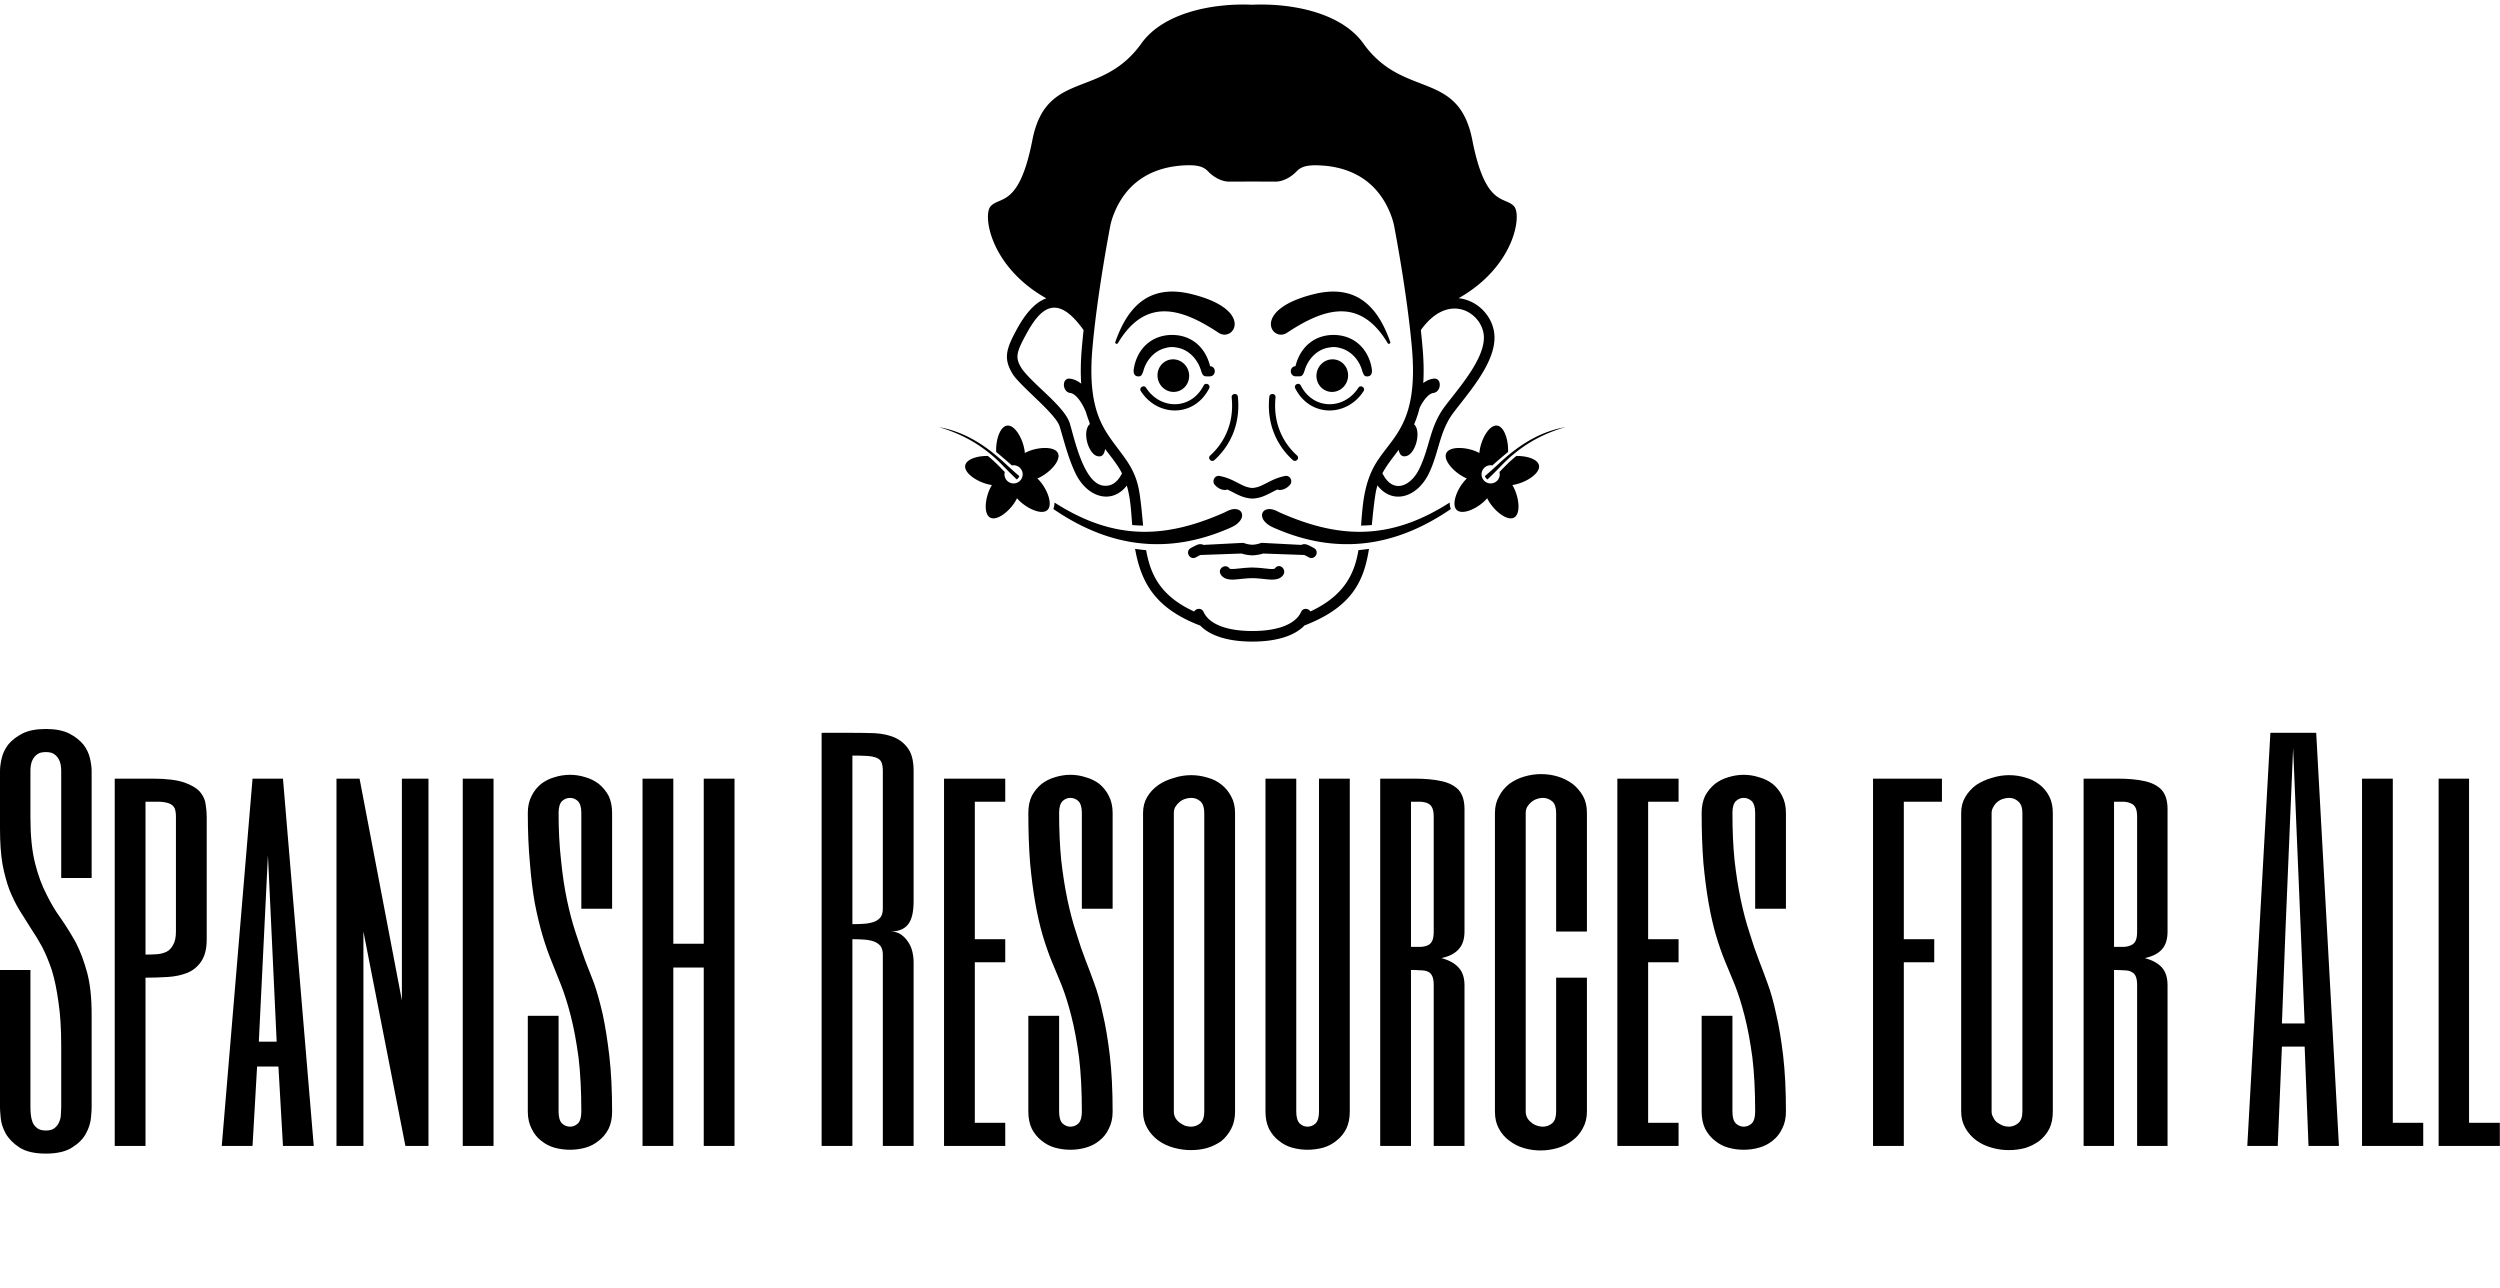 <svg data-v-423bf9ae="" xmlns="http://www.w3.org/2000/svg" viewBox="0 0 353.229 182" class="iconAboveSlogan"><!----><!----><!----><g data-v-423bf9ae="" id="ced59e03-8e0a-487d-ae35-c13a08e39c50" fill="black" transform="matrix(4.942,0,0,4.942,-1.087,85.455)"><path d="M1.97 14.38L1.97 12.59L1.97 12.59Q1.97 11.87 1.89 11.35L1.89 11.35L1.89 11.35Q1.82 10.83 1.70 10.44L1.70 10.44L1.70 10.44Q1.57 10.06 1.42 9.77L1.42 9.77L1.42 9.77Q1.26 9.48 1.09 9.23L1.09 9.23L1.09 9.23Q0.93 8.98 0.77 8.72L0.77 8.72L0.77 8.72Q0.62 8.47 0.49 8.15L0.49 8.15L0.49 8.15Q0.37 7.83 0.29 7.41L0.29 7.41L0.29 7.41Q0.22 6.99 0.22 6.40L0.22 6.40L0.22 4.75L0.22 4.75Q0.22 4.59 0.27 4.38L0.27 4.38L0.27 4.38Q0.32 4.17 0.46 3.99L0.46 3.99L0.46 3.99Q0.61 3.81 0.86 3.68L0.86 3.68L0.86 3.68Q1.12 3.55 1.53 3.55L1.53 3.55L1.53 3.55Q1.94 3.55 2.20 3.68L2.20 3.68L2.20 3.68Q2.45 3.81 2.60 3.99L2.60 3.99L2.60 3.99Q2.74 4.17 2.79 4.38L2.79 4.38L2.79 4.38Q2.84 4.59 2.84 4.75L2.84 4.75L2.84 7.81L1.97 7.81L1.97 4.75L1.97 4.75Q1.97 4.59 1.93 4.48L1.93 4.48L1.93 4.48Q1.89 4.38 1.83 4.32L1.83 4.32L1.83 4.32Q1.77 4.26 1.69 4.23L1.69 4.23L1.69 4.23Q1.61 4.21 1.53 4.21L1.53 4.21L1.53 4.21Q1.45 4.21 1.37 4.23L1.37 4.23L1.37 4.23Q1.29 4.26 1.23 4.32L1.23 4.32L1.23 4.32Q1.17 4.38 1.13 4.48L1.13 4.48L1.13 4.48Q1.09 4.59 1.09 4.75L1.09 4.75L1.09 6.08L1.09 6.08Q1.09 6.86 1.22 7.38L1.22 7.38L1.22 7.38Q1.35 7.90 1.55 8.28L1.55 8.28L1.55 8.28Q1.74 8.67 1.97 8.98L1.97 8.98L1.97 8.98Q2.19 9.30 2.39 9.66L2.39 9.66L2.39 9.66Q2.58 10.03 2.71 10.51L2.71 10.51L2.71 10.51Q2.84 10.99 2.84 11.71L2.84 11.71L2.84 14.38L2.84 14.38Q2.84 14.46 2.82 14.67L2.82 14.67L2.82 14.67Q2.80 14.89 2.68 15.11L2.68 15.11L2.68 15.11Q2.56 15.34 2.29 15.51L2.29 15.51L2.29 15.51Q2.02 15.69 1.53 15.69L1.53 15.69L1.53 15.69Q1.04 15.69 0.77 15.51L0.77 15.51L0.77 15.51Q0.51 15.34 0.38 15.11L0.38 15.11L0.38 15.11Q0.26 14.89 0.24 14.67L0.24 14.67L0.24 14.67Q0.22 14.46 0.22 14.38L0.22 14.38L0.22 10.44L1.09 10.44L1.09 14.38L1.09 14.38Q1.09 14.46 1.10 14.57L1.10 14.57L1.10 14.57Q1.11 14.68 1.15 14.79L1.15 14.79L1.15 14.79Q1.19 14.89 1.28 14.96L1.28 14.96L1.28 14.96Q1.37 15.03 1.53 15.03L1.53 15.03L1.53 15.03Q1.70 15.03 1.78 14.96L1.78 14.96L1.78 14.96Q1.87 14.89 1.91 14.79L1.91 14.79L1.91 14.79Q1.96 14.68 1.96 14.57L1.96 14.57L1.96 14.57Q1.97 14.46 1.97 14.38L1.97 14.38ZM6.13 6.06L6.13 9.56L6.13 9.56Q6.13 9.97 5.97 10.20L5.97 10.20L5.97 10.20Q5.82 10.42 5.58 10.52L5.58 10.52L5.58 10.52Q5.33 10.62 5.02 10.64L5.02 10.64L5.02 10.64Q4.70 10.66 4.38 10.66L4.38 10.66L4.38 15.47L3.50 15.47L3.50 4.97L4.59 4.97L4.59 4.97Q5.17 4.97 5.49 5.08L5.49 5.08L5.49 5.08Q5.80 5.19 5.94 5.35L5.94 5.35L5.94 5.35Q6.08 5.52 6.10 5.71L6.10 5.71L6.10 5.71Q6.13 5.90 6.13 6.06L6.13 6.06ZM5.25 9.34L5.25 6.06L5.25 6.06Q5.25 5.90 5.21 5.81L5.21 5.81L5.21 5.81Q5.16 5.72 5.06 5.68L5.06 5.68L5.06 5.68Q4.96 5.64 4.79 5.63L4.79 5.63L4.79 5.63Q4.62 5.63 4.38 5.63L4.38 5.63L4.38 10.00L4.38 10.00Q4.54 10.00 4.70 9.99L4.70 9.99L4.70 9.99Q4.85 9.98 4.98 9.92L4.98 9.92L4.98 9.92Q5.10 9.86 5.17 9.72L5.17 9.72L5.17 9.72Q5.25 9.59 5.25 9.34L5.25 9.34ZM8.31 4.97L9.19 15.47L8.31 15.47L8.18 13.20L7.57 13.20L7.44 15.47L6.56 15.47L7.44 4.97L8.31 4.97ZM7.62 12.49L8.13 12.49L7.88 7.16L7.62 12.49ZM12.47 4.97L12.47 15.47L11.81 15.47L10.61 9.34L10.61 15.47L9.84 15.47L9.84 4.97L10.50 4.97L11.71 11.31L11.71 4.97L12.47 4.97ZM13.45 4.97L14.33 4.97L14.33 15.47L13.45 15.47L13.45 4.97ZM17.72 5.95L17.72 8.69L16.84 8.69L16.84 5.95L16.84 5.95Q16.84 5.71 16.74 5.61L16.74 5.61L16.74 5.61Q16.64 5.52 16.52 5.52L16.52 5.52L16.52 5.52Q16.39 5.52 16.29 5.61L16.29 5.61L16.29 5.61Q16.19 5.71 16.19 5.95L16.19 5.95L16.19 5.95Q16.19 6.69 16.26 7.30L16.26 7.30L16.26 7.30Q16.32 7.92 16.43 8.44L16.43 8.44L16.43 8.44Q16.54 8.96 16.68 9.38L16.68 9.38L16.68 9.38Q16.82 9.81 16.95 10.17L16.95 10.17L16.95 10.17Q17.06 10.45 17.20 10.81L17.20 10.81L17.20 10.81Q17.33 11.18 17.45 11.70L17.45 11.70L17.45 11.70Q17.56 12.21 17.64 12.89L17.64 12.89L17.64 12.89Q17.72 13.58 17.72 14.49L17.72 14.49L17.72 14.49Q17.72 14.77 17.62 14.98L17.62 14.98L17.62 14.98Q17.51 15.19 17.34 15.32L17.34 15.32L17.34 15.32Q17.17 15.46 16.96 15.52L16.96 15.52L16.96 15.52Q16.74 15.58 16.52 15.58L16.52 15.58L16.52 15.58Q16.29 15.58 16.07 15.52L16.07 15.52L16.07 15.52Q15.86 15.46 15.69 15.32L15.69 15.32L15.69 15.32Q15.52 15.19 15.42 14.98L15.42 14.98L15.42 14.98Q15.31 14.77 15.31 14.49L15.31 14.49L15.31 11.75L16.19 11.75L16.19 14.49L16.19 14.49Q16.19 14.73 16.29 14.83L16.29 14.83L16.29 14.83Q16.39 14.92 16.52 14.92L16.52 14.92L16.52 14.92Q16.64 14.92 16.74 14.83L16.74 14.83L16.74 14.83Q16.84 14.73 16.84 14.49L16.84 14.49L16.84 14.49Q16.84 13.60 16.76 12.94L16.76 12.94L16.76 12.94Q16.67 12.27 16.54 11.76L16.54 11.76L16.54 11.76Q16.41 11.25 16.26 10.87L16.26 10.87L16.26 10.87Q16.11 10.49 15.98 10.17L15.98 10.17L15.98 10.17Q15.85 9.85 15.73 9.45L15.73 9.45L15.73 9.45Q15.61 9.04 15.51 8.53L15.51 8.53L15.51 8.53Q15.42 8.02 15.37 7.38L15.37 7.38L15.37 7.38Q15.31 6.74 15.31 5.95L15.31 5.95L15.31 5.95Q15.31 5.67 15.42 5.46L15.42 5.46L15.42 5.46Q15.52 5.26 15.69 5.12L15.69 5.12L15.69 5.12Q15.86 4.99 16.07 4.93L16.07 4.93L16.07 4.93Q16.29 4.86 16.52 4.86L16.52 4.86L16.52 4.86Q16.74 4.86 16.96 4.93L16.96 4.93L16.96 4.93Q17.17 4.99 17.34 5.12L17.34 5.12L17.34 5.12Q17.51 5.26 17.62 5.46L17.62 5.46L17.62 5.46Q17.72 5.67 17.72 5.95L17.72 5.95ZM20.34 9.69L20.34 4.97L21.22 4.97L21.22 15.47L20.34 15.47L20.34 10.37L19.47 10.37L19.47 15.47L18.59 15.47L18.59 4.97L19.47 4.97L19.47 9.69L20.34 9.69ZM26.34 4.75L26.34 8.47L26.34 8.47Q26.34 8.96 26.17 9.15L26.17 9.15L26.17 9.15Q26.01 9.34 25.68 9.34L25.68 9.34L25.68 9.34Q25.85 9.34 25.97 9.42L25.97 9.42L25.97 9.42Q26.09 9.50 26.17 9.62L26.17 9.62L26.17 9.62Q26.26 9.74 26.30 9.90L26.30 9.90L26.30 9.90Q26.34 10.06 26.34 10.22L26.34 10.22L26.34 15.47L25.46 15.47L25.46 10.00L25.46 10.00Q25.46 9.84 25.39 9.75L25.39 9.75L25.39 9.75Q25.31 9.66 25.19 9.62L25.19 9.62L25.19 9.62Q25.07 9.58 24.91 9.57L24.91 9.57L24.91 9.57Q24.75 9.56 24.59 9.56L24.59 9.56L24.59 15.47L23.71 15.47L23.71 3.66L24.59 3.66L24.59 3.66Q24.92 3.66 25.23 3.67L25.23 3.67L25.23 3.67Q25.55 3.69 25.79 3.79L25.79 3.79L25.79 3.79Q26.04 3.90 26.19 4.12L26.19 4.12L26.19 4.12Q26.34 4.34 26.34 4.75L26.34 4.75ZM25.46 8.69L25.46 4.75L25.46 4.75Q25.46 4.59 25.42 4.50L25.42 4.50L25.42 4.50Q25.38 4.41 25.27 4.37L25.27 4.37L25.27 4.37Q25.17 4.33 25.00 4.32L25.00 4.32L25.00 4.32Q24.83 4.31 24.59 4.31L24.59 4.31L24.59 9.13L24.59 9.13Q24.75 9.13 24.91 9.12L24.91 9.12L24.91 9.12Q25.07 9.11 25.19 9.07L25.19 9.07L25.19 9.07Q25.31 9.03 25.39 8.94L25.39 8.94L25.39 8.94Q25.46 8.85 25.46 8.69L25.46 8.69ZM28.96 4.97L28.96 5.63L28.09 5.63L28.09 9.56L28.96 9.56L28.96 10.22L28.09 10.22L28.09 14.81L28.96 14.81L28.96 15.47L27.21 15.47L27.21 4.97L28.96 4.97ZM32.03 5.95L32.03 8.69L31.15 8.69L31.15 5.95L31.15 5.95Q31.15 5.71 31.05 5.61L31.05 5.61L31.05 5.61Q30.95 5.52 30.82 5.52L30.82 5.52L30.82 5.52Q30.70 5.52 30.60 5.61L30.60 5.61L30.60 5.61Q30.50 5.71 30.50 5.95L30.50 5.95L30.50 5.95Q30.50 6.69 30.56 7.30L30.56 7.30L30.56 7.30Q30.63 7.92 30.74 8.44L30.74 8.44L30.74 8.44Q30.85 8.96 30.99 9.38L30.99 9.38L30.99 9.38Q31.12 9.81 31.26 10.17L31.26 10.17L31.26 10.17Q31.37 10.45 31.50 10.81L31.50 10.81L31.50 10.81Q31.64 11.18 31.75 11.70L31.75 11.70L31.75 11.70Q31.87 12.21 31.95 12.89L31.95 12.89L31.95 12.89Q32.03 13.58 32.03 14.49L32.03 14.49L32.03 14.49Q32.03 14.77 31.92 14.98L31.92 14.98L31.92 14.98Q31.82 15.19 31.65 15.32L31.65 15.32L31.65 15.32Q31.48 15.46 31.26 15.52L31.26 15.52L31.26 15.52Q31.05 15.58 30.82 15.58L30.82 15.58L30.82 15.58Q30.60 15.58 30.38 15.52L30.38 15.52L30.38 15.52Q30.17 15.46 30.00 15.32L30.00 15.32L30.00 15.32Q29.83 15.19 29.72 14.98L29.72 14.98L29.72 14.98Q29.62 14.77 29.62 14.49L29.62 14.49L29.62 11.75L30.50 11.75L30.50 14.49L30.50 14.49Q30.50 14.73 30.60 14.83L30.60 14.83L30.60 14.83Q30.70 14.92 30.82 14.92L30.82 14.92L30.82 14.92Q30.95 14.92 31.05 14.83L31.05 14.83L31.05 14.83Q31.15 14.73 31.15 14.49L31.15 14.49L31.15 14.49Q31.15 13.60 31.07 12.94L31.07 12.94L31.07 12.94Q30.98 12.27 30.85 11.76L30.85 11.76L30.85 11.76Q30.72 11.25 30.57 10.87L30.57 10.87L30.57 10.87Q30.41 10.49 30.28 10.17L30.28 10.17L30.28 10.17Q30.15 9.85 30.03 9.45L30.03 9.45L30.03 9.45Q29.91 9.04 29.82 8.53L29.82 8.53L29.82 8.53Q29.73 8.02 29.67 7.38L29.67 7.38L29.67 7.38Q29.62 6.74 29.62 5.95L29.62 5.95L29.62 5.95Q29.62 5.67 29.72 5.46L29.72 5.46L29.72 5.46Q29.83 5.26 30.00 5.12L30.00 5.12L30.00 5.12Q30.17 4.99 30.38 4.93L30.38 4.93L30.38 4.93Q30.60 4.86 30.82 4.86L30.82 4.86L30.82 4.86Q31.05 4.86 31.26 4.93L31.26 4.93L31.26 4.93Q31.48 4.99 31.65 5.12L31.65 5.12L31.65 5.12Q31.82 5.26 31.92 5.46L31.92 5.46L31.92 5.46Q32.03 5.67 32.03 5.95L32.03 5.95ZM35.53 5.95L35.53 14.49L35.53 14.49Q35.53 14.77 35.42 14.98L35.42 14.98L35.42 14.98Q35.31 15.19 35.14 15.33L35.14 15.33L35.14 15.33Q34.96 15.46 34.73 15.53L34.73 15.53L34.73 15.53Q34.51 15.59 34.27 15.59L34.27 15.59L34.27 15.59Q34.02 15.59 33.77 15.52L33.77 15.52L33.77 15.52Q33.52 15.45 33.33 15.31L33.33 15.31L33.33 15.31Q33.14 15.17 33.02 14.96L33.02 14.96L33.02 14.96Q32.90 14.75 32.90 14.49L32.90 14.49L32.90 5.95L32.90 5.95Q32.90 5.69 33.02 5.49L33.02 5.49L33.02 5.49Q33.14 5.29 33.34 5.15L33.34 5.15L33.34 5.15Q33.53 5.02 33.78 4.95L33.78 4.95L33.78 4.95Q34.02 4.87 34.28 4.87L34.28 4.87L34.28 4.87Q34.51 4.87 34.74 4.94L34.74 4.94L34.74 4.94Q34.97 5.00 35.14 5.14L35.14 5.14L35.14 5.14Q35.31 5.27 35.42 5.48L35.42 5.48L35.42 5.48Q35.53 5.68 35.53 5.95L35.53 5.95ZM34.65 14.49L34.65 5.95L34.65 5.95Q34.65 5.72 34.54 5.62L34.54 5.62L34.54 5.62Q34.43 5.52 34.28 5.52L34.28 5.52L34.28 5.52Q34.19 5.52 34.10 5.55L34.10 5.55L34.10 5.55Q34.01 5.58 33.94 5.64L33.94 5.64L33.94 5.64Q33.87 5.70 33.82 5.78L33.82 5.78L33.82 5.78Q33.78 5.86 33.78 5.95L33.78 5.95L33.78 14.49L33.78 14.49Q33.78 14.58 33.82 14.66L33.82 14.66L33.82 14.66Q33.87 14.75 33.94 14.80L33.94 14.80L33.94 14.80Q34.01 14.85 34.09 14.89L34.09 14.89L34.09 14.89Q34.18 14.92 34.27 14.92L34.27 14.92L34.27 14.92Q34.42 14.92 34.54 14.82L34.54 14.82L34.54 14.82Q34.65 14.72 34.65 14.49L34.65 14.49ZM37.93 14.49L37.93 4.97L38.81 4.97L38.81 14.49L38.81 14.49Q38.81 14.77 38.71 14.98L38.71 14.98L38.71 14.98Q38.60 15.19 38.43 15.32L38.43 15.32L38.43 15.32Q38.26 15.46 38.05 15.52L38.05 15.52L38.05 15.52Q37.83 15.58 37.60 15.58L37.60 15.58L37.60 15.58Q37.38 15.58 37.16 15.52L37.16 15.52L37.16 15.52Q36.95 15.46 36.78 15.32L36.78 15.32L36.78 15.32Q36.61 15.19 36.50 14.98L36.50 14.98L36.50 14.98Q36.40 14.77 36.40 14.49L36.40 14.49L36.40 4.97L37.28 4.97L37.28 14.49L37.28 14.49Q37.28 14.73 37.38 14.83L37.38 14.83L37.38 14.83Q37.48 14.92 37.60 14.92L37.60 14.92L37.60 14.92Q37.73 14.92 37.83 14.83L37.83 14.83L37.83 14.83Q37.93 14.73 37.93 14.49L37.93 14.49ZM42.09 5.84L42.09 9.34L42.09 9.34Q42.09 9.67 41.92 9.85L41.92 9.85L41.92 9.85Q41.76 10.03 41.43 10.10L41.43 10.10L41.43 10.10Q41.76 10.19 41.92 10.37L41.92 10.37L41.92 10.37Q42.09 10.55 42.09 10.88L42.09 10.88L42.09 15.47L41.21 15.47L41.21 10.88L41.21 10.88Q41.21 10.71 41.17 10.62L41.17 10.62L41.17 10.62Q41.13 10.53 41.05 10.49L41.05 10.49L41.05 10.49Q40.97 10.45 40.84 10.45L40.84 10.45L40.84 10.45Q40.72 10.44 40.56 10.44L40.56 10.44L40.56 15.47L39.68 15.47L39.68 4.97L40.67 4.97L40.67 4.97Q41.11 4.97 41.43 5.04L41.43 5.04L41.43 5.04Q41.75 5.11 41.92 5.29L41.92 5.29L41.92 5.29Q42.09 5.48 42.09 5.84L42.09 5.84ZM41.21 9.34L41.21 6.06L41.21 6.06Q41.21 5.90 41.17 5.81L41.17 5.81L41.17 5.81Q41.13 5.72 41.05 5.68L41.05 5.68L41.05 5.68Q40.97 5.64 40.84 5.63L40.84 5.63L40.84 5.63Q40.72 5.63 40.56 5.63L40.56 5.63L40.56 9.78L40.56 9.78Q40.72 9.78 40.84 9.78L40.84 9.78L40.84 9.78Q40.97 9.77 41.05 9.73L41.05 9.73L41.05 9.73Q41.13 9.69 41.17 9.60L41.17 9.60L41.17 9.60Q41.21 9.51 41.21 9.34L41.21 9.34ZM45.59 5.95L45.59 9.34L44.71 9.34L44.71 5.95L44.71 5.95Q44.71 5.72 44.60 5.62L44.60 5.62L44.60 5.62Q44.48 5.52 44.33 5.52L44.33 5.52L44.33 5.52Q44.24 5.52 44.16 5.55L44.16 5.55L44.16 5.55Q44.07 5.58 44.00 5.64L44.00 5.64L44.00 5.64Q43.93 5.70 43.88 5.78L43.88 5.78L43.88 5.78Q43.84 5.86 43.84 5.95L43.84 5.95L43.84 14.49L43.84 14.49Q43.84 14.58 43.88 14.66L43.88 14.66L43.88 14.66Q43.93 14.75 44.00 14.80L44.00 14.80L44.00 14.80Q44.07 14.86 44.16 14.89L44.16 14.89L44.16 14.89Q44.24 14.92 44.33 14.92L44.33 14.92L44.33 14.92Q44.48 14.92 44.60 14.82L44.60 14.82L44.60 14.82Q44.71 14.72 44.71 14.49L44.71 14.49L44.71 10.66L45.59 10.66L45.59 14.49L45.59 14.49Q45.59 14.76 45.47 14.97L45.47 14.97L45.47 14.97Q45.36 15.18 45.17 15.32L45.17 15.32L45.17 15.32Q44.99 15.46 44.75 15.53L44.75 15.53L44.75 15.53Q44.51 15.60 44.26 15.60L44.26 15.60L44.26 15.60Q44.02 15.60 43.78 15.53L43.78 15.53L43.78 15.53Q43.55 15.46 43.37 15.32L43.37 15.32L43.37 15.32Q43.18 15.18 43.07 14.97L43.07 14.97L43.07 14.97Q42.96 14.77 42.96 14.49L42.96 14.49L42.96 5.95L42.96 5.95Q42.96 5.68 43.08 5.47L43.08 5.47L43.08 5.47Q43.19 5.26 43.37 5.12L43.37 5.12L43.37 5.12Q43.56 4.98 43.80 4.91L43.80 4.91L43.80 4.91Q44.04 4.84 44.28 4.84L44.28 4.84L44.28 4.84Q44.53 4.84 44.76 4.91L44.76 4.91L44.76 4.91Q44.99 4.98 45.18 5.12L45.18 5.12L45.18 5.12Q45.36 5.26 45.48 5.47L45.48 5.47L45.48 5.47Q45.59 5.67 45.59 5.95L45.59 5.95ZM48.21 4.97L48.21 5.63L47.34 5.63L47.34 9.56L48.21 9.56L48.21 10.22L47.34 10.22L47.34 14.81L48.21 14.81L48.21 15.47L46.46 15.47L46.46 4.97L48.21 4.97ZM51.28 5.95L51.28 8.69L50.40 8.69L50.40 5.95L50.40 5.95Q50.40 5.71 50.30 5.61L50.30 5.61L50.30 5.61Q50.20 5.52 50.07 5.52L50.07 5.52L50.07 5.52Q49.95 5.52 49.85 5.61L49.85 5.61L49.85 5.61Q49.75 5.71 49.75 5.95L49.75 5.95L49.75 5.95Q49.75 6.69 49.81 7.30L49.81 7.30L49.81 7.30Q49.88 7.92 49.99 8.44L49.99 8.44L49.99 8.44Q50.10 8.96 50.24 9.38L50.24 9.38L50.24 9.38Q50.37 9.81 50.51 10.17L50.51 10.17L50.51 10.17Q50.62 10.45 50.75 10.81L50.75 10.81L50.75 10.81Q50.89 11.18 51.00 11.70L51.00 11.70L51.00 11.70Q51.12 12.21 51.20 12.89L51.20 12.89L51.20 12.89Q51.28 13.58 51.28 14.49L51.28 14.49L51.28 14.49Q51.28 14.77 51.17 14.98L51.17 14.98L51.17 14.98Q51.07 15.19 50.90 15.32L50.90 15.32L50.90 15.32Q50.73 15.46 50.51 15.52L50.51 15.52L50.51 15.52Q50.30 15.58 50.07 15.58L50.07 15.58L50.07 15.58Q49.85 15.58 49.63 15.52L49.63 15.52L49.63 15.52Q49.42 15.46 49.25 15.32L49.25 15.32L49.25 15.32Q49.08 15.19 48.97 14.98L48.97 14.98L48.97 14.98Q48.87 14.77 48.87 14.49L48.87 14.49L48.87 11.75L49.75 11.75L49.75 14.49L49.75 14.49Q49.75 14.73 49.85 14.83L49.85 14.83L49.85 14.83Q49.95 14.92 50.07 14.92L50.07 14.92L50.07 14.92Q50.20 14.92 50.30 14.83L50.30 14.83L50.30 14.83Q50.40 14.73 50.40 14.49L50.40 14.49L50.40 14.49Q50.40 13.60 50.32 12.94L50.32 12.94L50.32 12.94Q50.23 12.27 50.10 11.76L50.10 11.76L50.10 11.76Q49.97 11.25 49.82 10.87L49.82 10.87L49.82 10.87Q49.66 10.49 49.53 10.17L49.53 10.17L49.53 10.17Q49.40 9.85 49.28 9.45L49.28 9.45L49.28 9.45Q49.16 9.04 49.07 8.53L49.07 8.53L49.07 8.53Q48.98 8.02 48.92 7.38L48.92 7.38L48.92 7.38Q48.87 6.74 48.87 5.95L48.87 5.95L48.87 5.95Q48.87 5.67 48.97 5.46L48.97 5.46L48.97 5.46Q49.08 5.26 49.25 5.12L49.25 5.12L49.25 5.12Q49.42 4.99 49.63 4.93L49.63 4.93L49.63 4.93Q49.85 4.86 50.07 4.86L50.07 4.86L50.07 4.86Q50.30 4.86 50.51 4.93L50.51 4.93L50.51 4.93Q50.73 4.99 50.90 5.12L50.90 5.12L50.90 5.12Q51.07 5.26 51.17 5.46L51.17 5.46L51.17 5.46Q51.28 5.67 51.28 5.95L51.28 5.95ZM55.74 4.97L55.74 5.63L54.65 5.63L54.65 9.56L55.52 9.56L55.52 10.22L54.65 10.22L54.65 15.47L53.77 15.47L53.77 4.97L55.74 4.97ZM58.91 5.95L58.91 14.49L58.91 14.49Q58.91 14.77 58.81 14.98L58.81 14.98L58.81 14.98Q58.70 15.19 58.52 15.33L58.52 15.33L58.52 15.33Q58.34 15.46 58.12 15.53L58.12 15.53L58.12 15.53Q57.89 15.59 57.65 15.59L57.65 15.59L57.65 15.59Q57.40 15.59 57.16 15.52L57.16 15.52L57.16 15.52Q56.91 15.45 56.72 15.31L56.72 15.31L56.72 15.31Q56.53 15.17 56.41 14.96L56.41 14.96L56.41 14.96Q56.29 14.75 56.29 14.49L56.29 14.49L56.29 5.95L56.29 5.95Q56.29 5.69 56.41 5.49L56.41 5.49L56.41 5.49Q56.53 5.29 56.72 5.15L56.72 5.15L56.72 5.15Q56.92 5.02 57.16 4.95L57.16 4.95L57.16 4.95Q57.41 4.87 57.66 4.87L57.66 4.87L57.66 4.87Q57.90 4.87 58.13 4.94L58.13 4.94L58.13 4.94Q58.35 5.00 58.53 5.14L58.53 5.14L58.53 5.14Q58.70 5.27 58.81 5.48L58.81 5.48L58.81 5.48Q58.91 5.68 58.91 5.95L58.91 5.95ZM58.04 14.49L58.04 5.95L58.04 5.95Q58.04 5.72 57.92 5.62L57.92 5.62L57.92 5.62Q57.81 5.52 57.66 5.52L57.66 5.52L57.66 5.52Q57.57 5.52 57.48 5.55L57.48 5.55L57.48 5.55Q57.39 5.58 57.32 5.64L57.32 5.64L57.32 5.64Q57.25 5.70 57.21 5.78L57.21 5.78L57.21 5.78Q57.16 5.86 57.16 5.95L57.16 5.95L57.16 14.49L57.16 14.49Q57.16 14.58 57.21 14.66L57.21 14.66L57.21 14.66Q57.25 14.75 57.32 14.80L57.32 14.80L57.32 14.80Q57.39 14.85 57.48 14.89L57.48 14.89L57.48 14.89Q57.57 14.92 57.65 14.92L57.65 14.92L57.65 14.92Q57.80 14.92 57.92 14.82L57.92 14.82L57.92 14.82Q58.04 14.72 58.04 14.49L58.04 14.49ZM62.19 5.84L62.19 9.34L62.19 9.34Q62.19 9.67 62.03 9.85L62.03 9.85L62.03 9.85Q61.87 10.03 61.54 10.10L61.54 10.10L61.54 10.10Q61.87 10.19 62.03 10.37L62.03 10.37L62.03 10.37Q62.19 10.55 62.19 10.88L62.19 10.88L62.19 15.47L61.32 15.47L61.32 10.88L61.32 10.88Q61.32 10.71 61.28 10.62L61.28 10.62L61.28 10.62Q61.24 10.53 61.15 10.49L61.15 10.49L61.15 10.49Q61.07 10.45 60.95 10.45L60.95 10.45L60.95 10.45Q60.83 10.44 60.66 10.44L60.66 10.44L60.66 15.47L59.79 15.47L59.79 4.97L60.77 4.97L60.77 4.97Q61.22 4.97 61.53 5.04L61.53 5.04L61.53 5.04Q61.85 5.11 62.02 5.29L62.02 5.29L62.02 5.29Q62.19 5.48 62.19 5.84L62.19 5.84ZM61.32 9.34L61.32 6.06L61.32 6.06Q61.32 5.90 61.28 5.81L61.28 5.81L61.28 5.81Q61.24 5.72 61.15 5.68L61.15 5.68L61.15 5.68Q61.07 5.64 60.95 5.63L60.95 5.63L60.95 5.63Q60.83 5.63 60.66 5.63L60.66 5.63L60.66 9.78L60.66 9.78Q60.83 9.78 60.95 9.78L60.95 9.78L60.95 9.78Q61.07 9.77 61.15 9.73L61.15 9.73L61.15 9.73Q61.24 9.69 61.28 9.60L61.28 9.60L61.28 9.60Q61.32 9.51 61.32 9.34L61.32 9.34ZM66.44 3.66L67.09 15.47L66.22 15.47L66.11 12.63L65.46 12.63L65.34 15.47L64.47 15.47L65.13 3.66L66.44 3.66ZM66.11 11.97L66.00 9.34L65.78 4.09L65.56 9.34L65.46 11.97L66.11 11.97ZM67.75 4.97L68.63 4.97L68.63 14.81L69.50 14.81L69.50 15.47L67.75 15.47L67.75 4.97ZM69.94 4.97L70.81 4.97L70.81 14.81L71.69 14.81L71.69 15.47L69.94 15.47L69.94 4.97Z"></path></g><!----><g data-v-423bf9ae="" id="f15334c3-b329-47c0-991f-0154e44c58d7" transform="matrix(1.163,0,0,1.163,118.807,-12.896)" stroke="none" fill="black"><path d="M46.452 73.416c.312-.143.255-.115.419-.201 1.625-.857 2.54.439 1.315 1.467a1.198 1.198 0 0 1-.196.156 2.92 2.92 0 0 1-.508.288 8.89 8.89 0 0 1-.437.196c-7.057 3.027-14.086 2.508-21.233-2.396a2.03 2.03 0 0 0 .139-.787c7.276 4.668 13.445 4.366 20.501 1.277zM21.52 71.757l-.12-.137a3.517 3.517 0 0 1-.118.228c-.734 1.326-2.315 2.58-3.15 2.117-.834-.463-.61-2.469.128-3.795l.088-.156c-.083-.013-.167-.023-.251-.043-1.488-.287-3.169-1.404-2.987-2.342.147-.758 1.466-1.168 2.752-1.145.514.422 1.017.887 1.512 1.396.18.188.359.37.54.553l-.017.071a1.107 1.107 0 0 0 1.399 1.271 1.112 1.112 0 0 0 .79-1.002 1.105 1.105 0 0 0-1.312-1.142c-.642-.563-1.268-1.112-1.905-1.633-.069-1.438.46-3.095 1.332-3.203.949-.116 1.946 1.638 2.132 3.144l.017.182c.074-.04.149-.078.229-.115 1.375-.639 3.39-.727 3.794.141.404.865-.958 2.354-2.333 2.996l-.165.072c.061.061.119.118.18.182 1.033 1.109 1.737 3.002 1.039 3.651-.702.653-2.538-.182-3.574-1.291zm.155-2.827a.717.717 0 0 1-.309.402 55.42 55.42 0 0 1-1.722-1.713c-2.327-2.409-4.851-3.791-7.74-4.641 2.82.506 5.36 1.907 8.012 4.377a60.688 60.688 0 0 0 1.759 1.575zm44.117-.346c1.263 2.58 3.455 1.615 4.503-.58 1.295-2.713 1.23-5.091 3.124-7.596 1.646-2.174 4.704-5.6 4.702-8.311 0-2.875-4.178-5.779-7.661-.906.081.735.153 1.469.214 2.186.141 1.617.156 3.018.08 4.246.393-.293.816-.48 1.27-.535 1.018-.123.965 1.622-.053 1.744-.474.059-1.115.691-1.66 1.812-.185.742-.412 1.4-.668 1.998.283.243.444.77.402 1.438-.068 1.094-.641 2.201-1.291 2.399-.624.193-.888-.207-.982-.744-.749 1.007-1.447 1.845-1.98 2.849zm-31.054 1.498c-1.826 2.35-4.826 1.454-6.248-1.521-.849-1.783-1.339-3.768-1.906-5.652-.456-1.514-4.366-4.544-5.62-6.235-1.272-1.987-.91-3.144.407-5.569.844-1.557 2.052-3.235 3.589-3.772-6.816-3.83-7.743-10.106-6.765-11.186 1.132-1.246 3.476.134 5.068-8.031 1.681-8.622 8.384-4.947 13.245-11.75 2.672-3.743 8.68-4.917 13.466-4.702 4.819-.214 10.825.959 13.499 4.702 4.858 6.803 11.564 3.128 13.243 11.75 1.593 8.165 3.938 6.785 5.066 8.031.979 1.078.056 7.339-6.735 11.171 2.438.259 4.361 2.403 4.362 4.786.002 3.174-3.091 6.612-4.964 9.088-1.746 2.31-1.747 4.771-2.989 7.373-1.427 2.986-4.442 3.879-6.267 1.496a8.656 8.656 0 0 0-.271 1.238c-.187 1.242-.299 2.438-.414 3.575-.435.042-.868.063-1.305.067.196-2.651.368-5.381 1.983-7.86.668-1.024 1.457-1.915 2.182-2.985 1.355-1.992 2.529-4.684 2.023-10.607-.572-6.725-2.177-14.979-2.177-14.979s-.104-.596-.438-1.44c-1.494-3.767-4.432-5.497-7.914-5.842-1.869-.152-2.782-.026-3.448.631-.703.759-1.703 1.295-2.603 1.295l-2.821-.011-2.818.011c-.9 0-1.899-.536-2.604-1.295-.564-.56-1.31-.739-2.671-.688-3.842.152-7.117 1.849-8.722 5.898-.336.844-.438 1.44-.438 1.44s-1.604 8.256-2.179 14.98c-.506 5.924.67 8.613 2.023 10.606 1.714 2.521 3.238 3.738 3.722 7.015.199 1.34.305 2.619.42 3.832a15.446 15.446 0 0 1-1.325-.067c-.13-1.668-.201-3.259-.656-4.793zm-5.251-18.891c-3.338-4.692-5.333-2.521-6.985.523-1.251 2.307-1.343 2.869-.478 4.225 1.481 1.988 5.179 4.559 5.793 6.597.569 1.892 1.694 7.247 4.056 7.551.564.071 1.536.019 2.28-1.495a9.152 9.152 0 0 0-.469-.812c-.486-.747-1.037-1.421-1.583-2.146-.078.587-.333 1.056-1 .851-.647-.199-1.222-1.308-1.291-2.4-.042-.698.136-1.236.44-1.467-.025-.102-.052-.201-.079-.301a12.673 12.673 0 0 1-.398-1.164c-.589-1.438-1.347-2.254-1.888-2.318-1.016-.122-1.068-1.867-.052-1.744.49.061.946.273 1.365.608-.081-1.243-.066-2.667.075-4.319.062-.72.136-1.452.214-2.189zm34.674 26.577c-.603 3.838-1.987 6.932-7.478 9.168l-.353.138c-1.228 1.278-3.438 1.96-6.343 1.96-2.898 0-5.109-.682-6.338-1.956-.036-.011-.074-.021-.112-.034-5.073-1.977-7.014-4.859-7.793-9.275.446.066.894.118 1.343.159.546 3.062 1.786 5.58 5.831 7.455.237-.393.907-.499 1.156.062.554 1.25 2.382 2.303 5.913 2.303 3.534 0 5.362-1.053 5.917-2.303.244-.553.904-.455 1.146-.073 4.11-1.929 5.346-4.563 5.833-7.448.429-.043.853-.092 1.278-.156zm-2.538-21.041c-.02 1.092-.896 1.975-1.954 1.975s-1.905-.883-1.892-1.975c.015-1.096.889-1.983 1.955-1.983 1.066-.002 1.913.887 1.891 1.983zm-23.155 0c-.022-1.096.825-1.983 1.89-1.983 1.066 0 1.94.889 1.956 1.983.013 1.092-.834 1.975-1.893 1.975-1.057-.002-1.933-.884-1.953-1.975zm10.647 13.449c.287.108.573.178.874.194.303-.017.588-.086.877-.194.22-.085.429-.187.643-.295.55-.279 1.087-.566 1.675-.762.234-.077.485-.146.76-.201.466-.092.75.254.771.607a.588.588 0 0 1-.122.424 1.882 1.882 0 0 1-.469.416l-.071.045a1.475 1.475 0 0 1-.729.205.677.677 0 0 1-.283-.057c-.319.145-.632.309-.948.473a8.287 8.287 0 0 1-.775.351 4.028 4.028 0 0 1-1.271.276h-.104a4.126 4.126 0 0 1-1.272-.276 7.81 7.81 0 0 1-.773-.351c-.317-.164-.63-.328-.948-.473a.695.695 0 0 1-.286.057c-.298 0-.545-.102-.729-.205l-.07-.045a1.909 1.909 0 0 1-.471-.416.582.582 0 0 1-.119-.424c.019-.354.303-.699.77-.607.272.055.524.124.76.201.588.195 1.124.482 1.672.762.208.108.419.21.638.295zm-6.041 7.2c.081-.04.149-.069.202-.091a.97.97 0 0 1 .473-.082.7.7 0 0 1 .293.086l4.72-.246a.718.718 0 0 1 .346.07c.127.041.482.143.883.156.402-.015.756-.115.882-.156a.74.74 0 0 1 .35-.07l4.721.246a.678.678 0 0 1 .291-.086.903.903 0 0 1 .439.07c.088.033.154.062.235.103.142.067.323.161.562.294.748.422.116 1.543-.632 1.123a7.536 7.536 0 0 0-.481-.254l-.057-.025-5-.178c-.371.129-.888.199-1.229.221l-.082.002-.078-.002c-.344-.021-.858-.092-1.229-.221l-5 .178-.057.025a7.566 7.566 0 0 0-.48.254c-.75.42-1.382-.701-.633-1.123.239-.133.42-.227.556-.291l.005-.003zm4.158 2.798c.022.01.097.035.283.039a6.48 6.48 0 0 0 .673-.043c.257-.023.536-.055.841-.082.288-.025.611-.044.942-.052.218.006.439.016.644.028.367.024.701.062 1.003.094.317.031.679.09.995.04a.723.723 0 0 0 .096-.022c.584-.854 1.688.234.857.967l-.049.037c-.152.137-.383.241-.707.293-.432.064-.89.012-1.316-.033-.294-.03-.61-.065-.958-.088a8.295 8.295 0 0 0-.556-.023 10.33 10.33 0 0 0-.838.046c-.303.022-.576.056-.825.08-.308.03-.579.051-.815.047-.445-.008-.752-.101-.95-.231a1.086 1.086 0 0 1-.389-.377c-.472-.718.596-1.424 1.069-.72zm1-20.881c.387 3.752-1.307 6.305-2.849 7.688-.375.338-.884-.228-.506-.563 1.404-1.26 2.959-3.589 2.602-7.044-.05-.505.704-.582.753-.081zm-3.491-1.02c-1.824 3.563-6.279 3.471-8.294.338-.273-.422.362-.834.638-.408 1.73 2.688 5.45 2.717 6.982-.273.231-.451.906-.106.674.343zm8.066 1.099c-.354 3.455 1.197 5.784 2.604 7.044.376.337-.129.9-.506.562-1.543-1.383-3.237-3.935-2.852-7.687.052-.499.806-.422.754.081zm3.072-1.442c1.534 2.99 5.253 2.961 6.984.273.275-.426.91-.014.638.408-2.017 3.133-6.472 3.227-8.296-.338-.228-.449.443-.794.674-.343zm-9.991-6.414c-4.443-2.941-8.835-4.418-12.229 1.256-.028.066-.111.104-.197.078-.092-.023-.148-.104-.129-.188 1.428-4.077 3.93-7.142 9.231-5.855 7.778 1.906 5.181 5.937 3.324 4.709zm8.313 0c-1.858 1.229-4.451-2.803 3.324-4.708 5.299-1.287 7.805 1.778 9.229 5.855.022.082-.036.163-.126.188-.087.024-.173-.012-.197-.078-3.394-5.676-7.785-4.199-12.23-1.257zm9.24 4.899a1.259 1.259 0 0 1-.104-.272c-.332-1.242-1.258-2.344-2.522-2.731-.725-.201-.984-.201-1.729-.063-1.375.312-2.38 1.469-2.761 2.797-.021.07-.044.106-.068.188-.132.334-.257.479-.606.479h-.366c-.812 0-.827-1.194-.048-1.237.012-.062.025-.13.043-.195.693-2.42 2.508-3.6 4.568-3.6 2.053 0 3.905 1.17 4.551 3.6.016.065.029.134.039.195.189.774.056 1.173-.412 1.237-.385.054-.506-.178-.585-.398zm-26.793 0c-.075.22-.2.452-.584.397-.468-.065-.601-.463-.411-1.238.01-.062.022-.129.038-.195.646-2.43 2.501-3.6 4.55-3.6 2.062 0 3.876 1.18 4.568 3.6.019.066.033.133.043.195.781.043.766 1.238-.046 1.238h-.368c-.351 0-.474-.146-.605-.48-.026-.082-.048-.118-.066-.189-.383-1.328-1.389-2.483-2.764-2.795-.742-.139-1.005-.139-1.73.062-1.261.389-2.188 1.49-2.521 2.732-.027.108-.063.2-.104.273zM78.244 68.93a58.379 58.379 0 0 0 1.757-1.572c2.653-2.471 5.192-3.871 8.015-4.379-2.889.851-5.414 2.231-7.742 4.642-.576.6-1.146 1.172-1.719 1.713a.739.739 0 0 1-.311-.404zm.154 2.827c-1.035 1.109-2.871 1.944-3.57 1.291-.699-.649.006-2.542 1.041-3.651.059-.062.117-.121.178-.182l-.165-.072c-1.375-.643-2.735-2.131-2.331-2.996.403-.866 2.418-.778 3.793-.141.077.037.154.075.229.115l.018-.182c.185-1.506 1.181-3.26 2.128-3.144.875.108 1.403 1.767 1.336 3.203a62.641 62.641 0 0 0-1.906 1.633 1.106 1.106 0 0 0-1.293 1.298c.082.413.391.733.771.846.167.049.347.062.524.024.601-.114.99-.692.875-1.295l-.018-.071c.18-.183.361-.365.54-.553.496-.511.999-.976 1.511-1.396 1.287-.023 2.606.387 2.754 1.145.185.938-1.498 2.055-2.988 2.342-.084.02-.166.03-.251.043l.093.156c.734 1.326.96 3.332.124 3.795-.834.463-2.416-.791-3.151-2.117a3.748 3.748 0 0 1-.117-.228l-.125.137zm-24.93 1.659c7.056 3.089 13.226 3.391 20.501-1.277-.003.293.045.56.139.787-7.148 4.904-14.178 5.424-21.235 2.396a10.033 10.033 0 0 1-.438-.196 3.043 3.043 0 0 1-.506-.288 1.199 1.199 0 0 1-.197-.156c-1.225-1.026-.31-2.324 1.316-1.467.164.086.104.058.42.201z"></path></g><!----><g data-v-423bf9ae="" id="598df6d4-c558-4e88-addc-b8c79c99b839" fill="black" transform="matrix(0.538,0,0,0.538,44.632,202.586)"><path d="M7.71 2.21L0.20 2.21L0.20 3.22L3.43 3.22L3.43 11.48L4.48 11.48L4.48 3.22L7.71 3.22ZM18.49 4.37C16.76 4.37 16.06 5.73 15.92 6.20L15.92 4.48L14.87 4.48L14.87 11.48L15.92 11.48L15.92 8.40C15.92 6.86 16.87 5.42 18.44 5.42L18.56 5.42L18.56 4.37ZM26.70 11.48L27.75 11.48L27.75 4.48L26.70 4.48ZM26.66 1.93L26.66 3.30L27.79 3.30L27.79 1.93ZM39.69 10.64C38.28 10.64 37.37 9.65 37.21 8.40L43.08 8.40L43.08 7.98C43.08 5.98 41.75 4.37 39.61 4.37C37.46 4.37 36.13 5.98 36.13 7.98C36.13 9.98 37.53 11.59 39.68 11.59C41.34 11.59 42.38 10.72 42.87 9.46L41.72 9.46C41.34 10.16 40.67 10.64 39.69 10.64ZM39.61 5.32C40.95 5.32 41.79 6.23 41.99 7.42L37.23 7.42C37.42 6.23 38.26 5.32 39.61 5.32ZM54.32 4.37C52.28 4.37 50.93 5.98 50.93 7.98C50.93 9.98 52.28 11.59 54.32 11.59C55.48 11.59 56.31 11.12 56.83 10.36L56.83 11.48L57.88 11.48L57.88 1.68L56.83 1.68L56.83 5.61C56.31 4.86 55.48 4.37 54.32 4.37ZM54.46 10.64C52.91 10.64 51.98 9.42 51.98 7.98C51.98 6.54 52.91 5.32 54.46 5.32C56.01 5.32 56.88 6.54 56.88 7.98C56.88 9.42 56.01 10.64 54.46 10.64ZM79.63 4.37C77.59 4.37 76.24 5.98 76.24 7.98C76.24 9.98 77.59 11.59 79.63 11.59C80.79 11.59 81.62 11.12 82.14 10.36L82.14 11.48L83.19 11.48L83.19 4.48L82.14 4.48L82.14 5.61C81.62 4.86 80.79 4.37 79.63 4.37ZM79.77 10.64C78.22 10.64 77.29 9.42 77.29 7.98C77.29 6.54 78.22 5.32 79.77 5.32C81.33 5.32 82.19 6.54 82.19 7.98C82.19 9.42 81.33 10.64 79.77 10.64ZM92.01 4.48L92.01 11.48L93.06 11.48L93.06 7.45C93.06 6.19 94.01 5.32 95.17 5.32C96.32 5.32 97.13 6.16 97.13 7.43L97.13 11.48L98.18 11.48L98.18 7.41C98.18 5.42 96.82 4.37 95.38 4.37C94.25 4.37 93.56 4.90 93.06 5.57L93.06 4.48ZM109.89 4.37C107.84 4.37 106.50 5.98 106.50 7.98C106.50 9.98 107.84 11.59 109.89 11.59C111.05 11.59 111.87 11.12 112.39 10.36L112.39 11.48L113.44 11.48L113.44 1.68L112.39 1.68L112.39 5.61C111.87 4.86 111.05 4.37 109.89 4.37ZM110.03 10.64C108.47 10.64 107.55 9.42 107.55 7.98C107.55 6.54 108.47 5.32 110.03 5.32C111.58 5.32 112.45 6.54 112.45 7.98C112.45 9.42 111.58 10.64 110.03 10.64ZM134.05 11.48L134.05 5.40L135.66 5.40L135.66 4.48L134.05 4.48L134.05 1.97L133 1.97L133 4.48L131.57 4.48L131.57 5.40L133 5.40L133 11.48ZM147.43 4.37C145.70 4.37 145.00 5.73 144.86 6.20L144.86 4.48L143.81 4.48L143.81 11.48L144.86 11.48L144.86 8.40C144.86 6.86 145.81 5.42 147.38 5.42L147.50 5.42L147.50 4.37ZM161.74 11.48L161.74 4.48L160.69 4.48L160.69 8.51C160.69 9.77 159.74 10.64 158.58 10.64C157.43 10.64 156.62 9.80 156.62 8.53L156.62 4.48L155.57 4.48L155.57 8.55C155.57 10.54 156.93 11.59 158.37 11.59C159.50 11.59 160.19 11.06 160.69 10.39L160.69 11.48ZM173.68 10.64C172.27 10.64 171.36 9.65 171.21 8.40L177.07 8.40L177.07 7.98C177.07 5.98 175.74 4.37 173.60 4.37C171.46 4.37 170.13 5.98 170.13 7.98C170.13 9.98 171.53 11.59 173.67 11.59C175.34 11.59 176.37 10.72 176.86 9.46L175.71 9.46C175.34 10.16 174.66 10.64 173.68 10.64ZM173.60 5.32C174.94 5.32 175.78 6.23 175.98 7.42L171.22 7.42C171.42 6.23 172.26 5.32 173.60 5.32ZM198.49 10.64C196.94 10.64 195.96 9.42 195.96 7.98C195.96 6.54 196.94 5.32 198.49 5.32C199.49 5.32 200.20 5.88 200.52 6.68L201.66 6.68C201.25 5.32 200.00 4.37 198.35 4.37C196.25 4.37 194.91 5.98 194.91 7.98C194.91 9.98 196.25 11.59 198.35 11.59C200.00 11.59 201.25 10.64 201.66 9.28L200.52 9.28C200.20 10.08 199.49 10.64 198.49 10.64ZM213.00 4.37C210.85 4.37 209.52 5.98 209.52 7.98C209.52 9.98 210.85 11.59 213.00 11.59C215.14 11.59 216.47 9.98 216.47 7.98C216.47 5.98 215.14 4.37 213.00 4.37ZM213.00 10.64C211.44 10.64 210.57 9.42 210.57 7.98C210.57 6.54 211.44 5.32 213.00 5.32C214.55 5.32 215.42 6.54 215.42 7.98C215.42 9.42 214.55 10.64 213.00 10.64ZM224.85 4.48L224.85 11.48L225.90 11.48L225.90 7.45C225.90 6.19 226.86 5.32 228.02 5.32C229.17 5.32 229.98 6.16 229.98 7.43L229.98 11.48L231.03 11.48L231.03 7.41C231.03 5.42 229.67 4.37 228.23 4.37C227.09 4.37 226.41 4.90 225.90 5.57L225.90 4.48ZM241.42 11.48L241.42 5.40L243.03 5.40L243.03 4.48L241.42 4.48L241.42 1.97L240.37 1.97L240.37 4.48L238.94 4.48L238.94 5.40L240.37 5.40L240.37 11.48ZM254.16 10.64C252.74 10.64 251.83 9.65 251.68 8.40L257.54 8.40L257.54 7.98C257.54 5.98 256.21 4.37 254.07 4.37C251.93 4.37 250.60 5.98 250.60 7.98C250.60 9.98 252.00 11.59 254.14 11.59C255.81 11.59 256.84 10.72 257.33 9.46L256.19 9.46C255.81 10.16 255.14 10.64 254.16 10.64ZM254.07 5.32C255.42 5.32 256.26 6.23 256.45 7.42L251.69 7.42C251.89 6.23 252.73 5.32 254.07 5.32ZM265.83 4.48L265.83 11.48L266.88 11.48L266.88 7.45C266.88 6.19 267.83 5.32 269.00 5.32C270.14 5.32 270.96 6.16 270.96 7.43L270.96 11.48L272.01 11.48L272.01 7.41C272.01 5.42 270.65 4.37 269.21 4.37C268.07 4.37 267.39 4.90 266.88 5.57L266.88 4.48ZM282.39 11.48L282.39 5.40L284.00 5.40L284.00 4.48L282.39 4.48L282.39 1.97L281.34 1.97L281.34 4.48L279.92 4.48L279.92 5.40L281.34 5.40L281.34 11.48ZM305.28 10.64C303.73 10.64 302.75 9.42 302.75 7.98C302.75 6.54 303.73 5.32 305.28 5.32C306.28 5.32 306.99 5.88 307.31 6.68L308.45 6.68C308.04 5.32 306.80 4.37 305.14 4.37C303.04 4.37 301.70 5.98 301.70 7.98C301.70 9.98 303.04 11.59 305.14 11.59C306.80 11.59 308.04 10.64 308.45 9.28L307.31 9.28C306.99 10.08 306.28 10.64 305.28 10.64ZM322.85 11.48L322.85 4.48L321.80 4.48L321.80 8.51C321.80 9.77 320.85 10.64 319.69 10.64C318.54 10.64 317.73 9.80 317.73 8.53L317.73 4.48L316.68 4.48L316.68 8.55C316.68 10.54 318.04 11.59 319.48 11.59C320.61 11.59 321.30 11.06 321.80 10.39L321.80 11.48ZM335.30 4.37C333.56 4.37 332.86 5.73 332.72 6.20L332.72 4.48L331.67 4.48L331.67 11.48L332.72 11.48L332.72 8.40C332.72 6.86 333.68 5.42 335.24 5.42L335.37 5.42L335.37 4.37ZM346.28 4.37C344.23 4.37 342.89 5.98 342.89 7.98C342.89 9.98 344.23 11.59 346.28 11.59C347.44 11.59 348.26 11.12 348.78 10.36L348.78 11.48L349.83 11.48L349.83 4.48L348.78 4.48L348.78 5.61C348.26 4.86 347.44 4.37 346.28 4.37ZM346.42 10.64C344.86 10.64 343.94 9.42 343.94 7.98C343.94 6.54 344.86 5.32 346.42 5.32C347.97 5.32 348.84 6.54 348.84 7.98C348.84 9.42 347.97 10.64 346.42 10.64ZM360.46 11.48L360.46 5.40L362.07 5.40L362.07 4.48L360.46 4.48L360.46 1.97L359.41 1.97L359.41 4.48L357.98 4.48L357.98 5.40L359.41 5.40L359.41 11.48ZM373.20 10.64C371.78 10.64 370.87 9.65 370.72 8.40L376.59 8.40L376.59 7.98C376.59 5.98 375.26 4.37 373.11 4.37C370.97 4.37 369.64 5.98 369.64 7.98C369.64 9.98 371.04 11.59 373.18 11.59C374.85 11.59 375.89 10.72 376.38 9.46L375.23 9.46C374.85 10.16 374.18 10.64 373.20 10.64ZM373.11 5.32C374.46 5.32 375.30 6.23 375.49 7.42L370.73 7.42C370.93 6.23 371.77 5.32 373.11 5.32ZM387.83 4.37C385.78 4.37 384.44 5.98 384.44 7.98C384.44 9.98 385.78 11.59 387.83 11.59C388.99 11.59 389.82 11.12 390.33 10.36L390.33 11.48L391.38 11.48L391.38 1.68L390.33 1.68L390.33 5.61C389.82 4.86 388.99 4.37 387.83 4.37ZM387.97 10.64C386.41 10.64 385.49 9.42 385.49 7.98C385.49 6.54 386.41 5.32 387.97 5.32C389.52 5.32 390.39 6.54 390.39 7.98C390.39 9.42 389.52 10.64 387.97 10.64ZM413.34 2.56L413.34 1.57L413.25 1.57C411.64 1.57 410.66 2.34 410.66 3.86L410.66 4.48L409.46 4.48L409.46 5.40L410.66 5.40L410.66 11.48L411.71 11.48L411.71 5.40L413.34 5.40L413.34 4.48L411.71 4.48L411.71 3.95C411.71 2.98 412.22 2.56 413.20 2.56ZM424.38 4.37C422.24 4.37 420.91 5.98 420.91 7.98C420.91 9.98 422.24 11.59 424.38 11.59C426.52 11.59 427.85 9.98 427.85 7.98C427.85 5.98 426.52 4.37 424.38 4.37ZM424.38 10.64C422.83 10.64 421.96 9.42 421.96 7.98C421.96 6.54 422.83 5.32 424.38 5.32C425.94 5.32 426.80 6.54 426.80 7.98C426.80 9.42 425.94 10.64 424.38 10.64ZM439.87 4.37C438.13 4.37 437.43 5.73 437.29 6.20L437.29 4.48L436.24 4.48L436.24 11.48L437.29 11.48L437.29 8.40C437.29 6.86 438.24 5.42 439.81 5.42L439.94 5.42L439.94 4.37ZM464.06 4.48L462.91 4.48L460.61 10.22L458.36 4.48L457.20 4.48L460.05 11.38L458.78 14.25L459.91 14.25ZM474.94 4.37C472.79 4.37 471.46 5.98 471.46 7.98C471.46 9.98 472.79 11.59 474.94 11.59C477.08 11.59 478.41 9.98 478.41 7.98C478.41 5.98 477.08 4.37 474.94 4.37ZM474.94 10.64C473.38 10.64 472.51 9.42 472.51 7.98C472.51 6.54 473.38 5.32 474.94 5.32C476.49 5.32 477.36 6.54 477.36 7.98C477.36 9.42 476.49 10.64 474.94 10.64ZM492.90 11.48L492.90 4.48L491.85 4.48L491.85 8.51C491.85 9.77 490.90 10.64 489.73 10.64C488.59 10.64 487.77 9.80 487.77 8.53L487.77 4.48L486.72 4.48L486.72 8.55C486.72 10.54 488.08 11.59 489.52 11.59C490.66 11.59 491.34 11.06 491.85 10.39L491.85 11.48Z"></path></g></svg>
